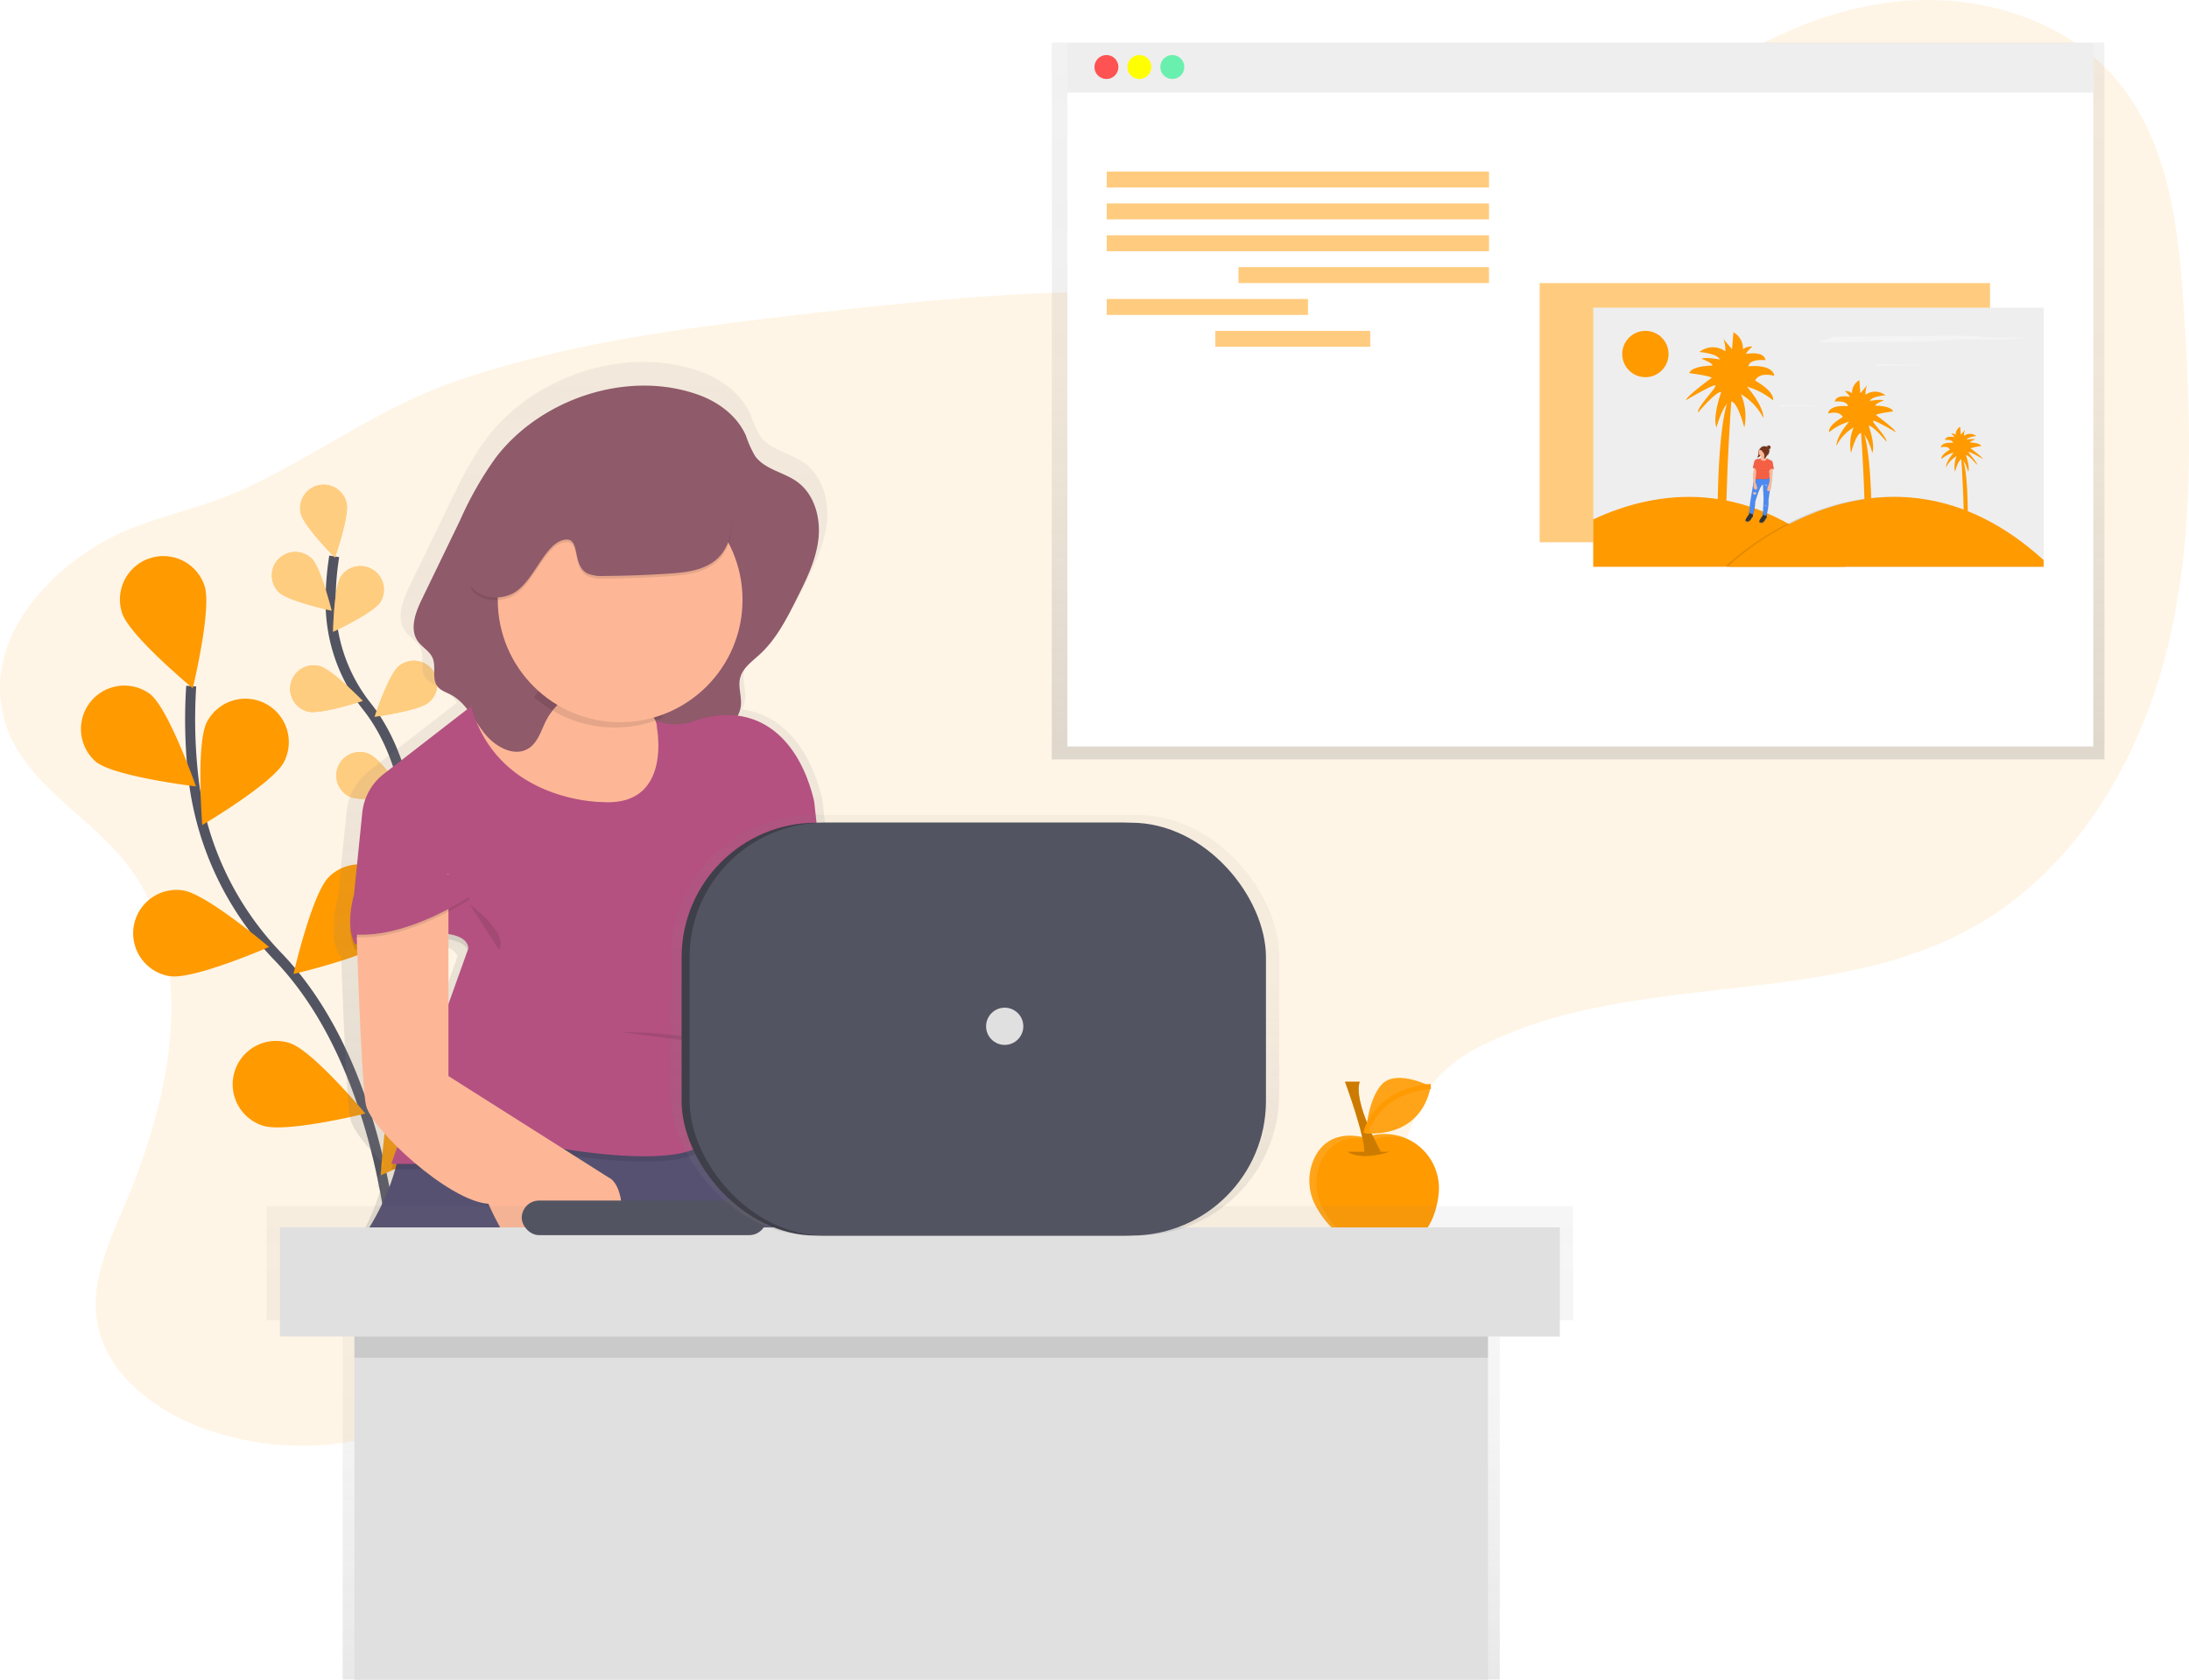 <svg xmlns="http://www.w3.org/2000/svg" xmlns:xlink="http://www.w3.org/1999/xlink" width="436.276" height="334.827" viewBox="0 0 436.276 334.827"><defs><style>.a,.c,.n,.y{fill:#ff9a00;}.a,.d,.o,.v{opacity:0.1;}.b,.f{fill:none;stroke-miterlimit:10;}.b{stroke:#535461;stroke-width:2px;}.d,.g,.i{fill:#fff;}.e,.y{opacity:0.2;}.f{stroke:#ff9a00;}.g,.n{opacity:0.5;}.h{fill:url(#a);}.j{fill:#eee;}.k{fill:#ff5252;}.l{fill:#ff0;}.m{fill:#69f0ae;}.p{fill:#f4f4f4;}.q{fill:url(#b);}.r{fill:#72351c;}.s{fill:#333;}.t{fill:#4d8af0;}.u{fill:#f55f44;}.w{fill:#fdb797;}.x{fill:#f0e4e4;}.z{fill:url(#c);}.aa{fill:#565171;}.ab{fill:#8f5a6a;}.ac{fill:#b45181;}.ad{opacity:0.7;}.ae{fill:#e0e0e0;}.af{fill:#535461;}.ag{fill:#3e3f49;}</style><linearGradient id="a" x1="0.5" y1="1" x2="0.5" gradientUnits="objectBoundingBox"><stop offset="0" stop-color="gray" stop-opacity="0.251"/><stop offset="0.54" stop-color="gray" stop-opacity="0.122"/><stop offset="1" stop-color="gray" stop-opacity="0.102"/></linearGradient><linearGradient id="b" x1="0.503" y1="1" x2="0.503" y2="-0.002" xlink:href="#a"/><linearGradient id="c" x1="0.927" y1="1" x2="0.927" y2="0" xlink:href="#a"/></defs><g transform="translate(0.005 -0.008)"><path class="a" d="M100.114,219.124c14.813,18.835,9.058,46.345-.353,68.384-3.154,7.379-6.715,15.183-5.4,23.094,1.625,9.673,10.259,16.749,19.325,20.5a57.519,57.519,0,0,0,51.489-4.242c13.122-8.165,22.52-21.44,35.866-29.231,22.338-13.039,50.766-8.115,75.019.868,17.16,6.353,35.92,14.617,52.969,7.978,12-4.674,20.289-16.047,24.81-28.1,2.181-5.817,3.764-12.12,7.932-16.737a29.779,29.779,0,0,1,9.021-6.332c30.236-14.991,68.421-6.964,97.789-23.588,19.832-11.219,32.53-32.409,38.152-54.5s4.986-45.248,3.54-67.993c-1.014-16.167-2.834-33.423-13.163-45.9-10.928-13.2-29.68-18.108-46.628-15.6S418.166,59.172,404.65,69.7c-16.89,13.163-32.559,29.551-53.3,34.9-14.127,3.632-28.981,1.662-43.549.956-24.353-1.151-48.714,1.409-72.934,4.2-23.185,2.68-46.537,5.63-68.625,13.172-15.627,5.318-28.15,15.008-42.909,21.76-9.619,4.413-20.11,5.63-29.222,11.252C82.9,162.869,72.608,174.911,75.483,189,78.217,202.409,92.253,209.127,100.114,219.124Z" transform="translate(-75 -47.08)"/><path class="b" d="M207.157,493.849s-1.371-40.62-23.347-63.572a61.572,61.572,0,0,1-16.886-35.1,103.568,103.568,0,0,1-.515-18.935" transform="translate(-128.305 -239.468)"/><path class="c" d="M132.958,325.248c1.5,4.537,14.077,14.958,14.077,14.958s3.852-15.876,2.348-20.41a8.652,8.652,0,0,0-16.425,5.447Z" transform="translate(-108.621 -203.01)"/><path class="c" d="M116.82,391.2c3.74,2.992,19.944,4.911,19.944,4.911s-5.4-15.419-9.141-18.407a8.651,8.651,0,0,0-10.8,13.5Z" transform="translate(-97.71 -239.342)"/><path class="c" d="M146.257,491.21c4.728.7,19.7-5.817,19.7-5.817s-12.44-10.587-17.169-11.285a8.652,8.652,0,1,0-2.53,17.119Z" transform="translate(-112.334 -296.616)"/><path class="c" d="M192.77,563.4c4.541,1.488,20.4-2.418,20.4-2.418s-10.475-12.536-15.016-14.023a8.653,8.653,0,1,0-5.4,16.441Z" transform="translate(-140.349 -338.998)"/><path class="c" d="M187.756,394.931c-2.206,4.238-16.275,12.54-16.275,12.54s-1.28-16.284.927-20.526a8.651,8.651,0,0,1,15.349,7.986Z" transform="translate(-131.18 -243.001)"/><path class="c" d="M235.059,476.515c-3.374,3.386-19.279,7.093-19.279,7.093s3.652-15.922,7.022-19.309a8.651,8.651,0,0,1,12.257,12.212Z" transform="translate(-157.288 -289.45)"/><path class="c" d="M275.434,566.764c-2.751,3.906-17.8,10.25-17.8,10.25s.906-16.309,3.661-20.219a8.651,8.651,0,1,1,14.127,9.972Z" transform="translate(-181.749 -342.724)"/><path class="c" d="M714.068,591.852s-6.6-2.235-9.773,3.577a10.6,10.6,0,0,0,.141,10.209c2.078,3.769,6.382,8.663,14.543,8.227,6.906-.37,9.183-5.638,9.814-10.541a10.828,10.828,0,0,0-14.381-11.593Z" transform="translate(-442.099 -365.053)"/><path class="d" d="M705.845,605.906A10.6,10.6,0,0,1,705.7,595.7c3.174-5.817,9.773-3.578,9.773-3.578l.337-.12a10.733,10.733,0,0,1,7.753.174,10.737,10.737,0,0,0-9.141-.873l-.337.12s-6.6-2.235-9.773,3.577a10.6,10.6,0,0,0,.141,10.209,15.775,15.775,0,0,0,7.479,7.064A16.351,16.351,0,0,1,705.845,605.906Z" transform="translate(-442.11 -364.797)"/><path class="e" d="M721.36,599.64s2.447,1.924,8.385,0" transform="translate(-452.797 -370.044)"/><path class="c" d="M720.1,566s4.192,11.356,3.843,14.327l3.324-.349s-5.593-9.972-4.193-13.978Z" transform="translate(-452.061 -350.382)"/><path class="e" d="M720.1,566s4.192,11.356,3.843,14.327l3.324-.349s-5.593-9.972-4.193-13.978Z" transform="translate(-452.061 -350.382)"/><path class="c" d="M743.054,565.9s-6.6-3.374-9.557-.586-3.407,9.914-3.407,9.914S740.856,576.711,743.054,565.9Z" transform="translate(-457.9 -349.338)"/><path class="d" d="M743.054,565.9s-6.6-3.374-9.557-.586-3.407,9.914-3.407,9.914S740.856,576.711,743.054,565.9Z" transform="translate(-457.9 -349.338)"/><path class="f" d="M730.1,577.608s1.733-8.273,12.96-9.328" transform="translate(-457.906 -351.714)"/><path class="b" d="M250.228,379.479s1.346-21.964-9.32-35.459a33.34,33.34,0,0,1-7.3-19.786,56.091,56.091,0,0,1,.7-10.234" transform="translate(-167.7 -203.089)"/><path class="c" d="M219.083,285.366c.578,2.522,6.818,8.788,6.818,8.788s2.909-8.36,2.314-10.878a4.687,4.687,0,1,0-9.141,2.078Z" transform="translate(-159.145 -182.998)"/><path class="c" d="M206.8,319.911c1.857,1.8,10.5,3.673,10.5,3.673S215.187,315,213.33,313.2a4.684,4.684,0,1,0-6.528,6.719Z" transform="translate(-151.211 -201.845)"/><path class="c" d="M217.738,375.5c2.493.619,10.915-2.132,10.915-2.132s-6.162-6.345-8.672-6.964a4.684,4.684,0,0,0-2.244,9.1Z" transform="translate(-156.35 -233.64)"/><path class="c" d="M239.113,416.827c2.373,1.035,11.119-.258,11.119-.258s-4.986-7.3-7.371-8.31a4.682,4.682,0,1,0-3.74,8.585Z" transform="translate(-169.286 -257.954)"/><path class="c" d="M244.165,325.778c-1.4,2.173-9.415,5.921-9.415,5.921s.145-8.842,1.554-11.015a4.684,4.684,0,0,1,7.861,5.094Z" transform="translate(-168.376 -205.746)"/><path class="c" d="M265.427,372.477c-1.99,1.662-10.757,2.834-10.757,2.834s2.784-8.393,4.778-10.047a4.685,4.685,0,1,1,5.979,7.213Z" transform="translate(-180.019 -232.422)"/><path class="c" d="M282.392,423.195c-1.683,1.965-10.122,4.612-10.122,4.612s1.325-8.726,3.012-10.708a4.685,4.685,0,1,1,7.113,6.1Z" transform="translate(-190.306 -262.394)"/><path class="g" d="M219.083,285.366c.578,2.522,6.818,8.788,6.818,8.788s2.909-8.36,2.314-10.878a4.687,4.687,0,1,0-9.141,2.078Z" transform="translate(-159.145 -182.998)"/><path class="g" d="M206.8,319.911c1.857,1.8,10.5,3.673,10.5,3.673S215.187,315,213.33,313.2a4.684,4.684,0,1,0-6.528,6.719Z" transform="translate(-151.211 -201.845)"/><path class="g" d="M217.738,375.5c2.493.619,10.915-2.132,10.915-2.132s-6.162-6.345-8.672-6.964a4.684,4.684,0,0,0-2.244,9.1Z" transform="translate(-156.35 -233.64)"/><path class="g" d="M239.113,416.827c2.373,1.035,11.119-.258,11.119-.258s-4.986-7.3-7.371-8.31a4.682,4.682,0,1,0-3.74,8.585Z" transform="translate(-169.286 -257.954)"/><path class="g" d="M244.165,325.778c-1.4,2.173-9.415,5.921-9.415,5.921s.145-8.842,1.554-11.015a4.684,4.684,0,0,1,7.861,5.094Z" transform="translate(-168.376 -205.746)"/><path class="g" d="M265.427,372.477c-1.99,1.662-10.757,2.834-10.757,2.834s2.784-8.393,4.778-10.047a4.685,4.685,0,1,1,5.979,7.213Z" transform="translate(-180.019 -232.422)"/><path class="g" d="M282.392,423.195c-1.683,1.965-10.122,4.612-10.122,4.612s1.325-8.726,3.012-10.708a4.685,4.685,0,1,1,7.113,6.1Z" transform="translate(-190.306 -262.394)"/><path class="h" d="M504.5,20.39V163.307H714.3V20.39Z" transform="translate(-294.881 -11.913)"/><rect class="i" width="204.462" height="133.847" transform="translate(212.731 14.959)"/><rect class="j" width="204.462" height="9.847" transform="translate(212.731 8.593)"/><circle class="k" cx="2.389" cy="2.389" r="2.389" transform="translate(218.12 10.978)"/><circle class="l" cx="2.389" cy="2.389" r="2.389" transform="translate(224.689 10.978)"/><circle class="m" cx="2.389" cy="2.389" r="2.389" transform="translate(231.254 10.978)"/><rect class="n" width="76.191" height="3.174" transform="translate(220.568 34.213)"/><rect class="n" width="76.191" height="3.174" transform="translate(220.568 40.562)"/><rect class="n" width="76.191" height="3.174" transform="translate(220.568 46.911)"/><rect class="n" width="49.927" height="3.174" transform="translate(246.827 53.26)"/><rect class="n" width="40.117" height="3.174" transform="translate(220.568 59.613)"/><rect class="n" width="30.88" height="3.174" transform="translate(242.211 65.962)"/><rect class="n" width="89.757" height="51.66" transform="translate(306.86 56.439)"/><rect class="j" width="89.757" height="51.66" transform="translate(317.538 61.341)"/><path class="c" d="M889.448,299.4H839.23v-9.449C851.5,284.219,870.376,281,889.448,299.4Z" transform="translate(-521.692 -186.413)"/><g class="o" transform="translate(344.089 99.056)"><path d="M965.759,298.062V299.4H903.13v-.287S933.948,269.122,965.759,298.062Z" transform="translate(-903.13 -285.467)"/></g><path class="c" d="M967.149,298.062V299.4H904.52v-.287S935.338,269.122,967.149,298.062Z" transform="translate(-559.854 -186.411)"/><circle class="c" cx="4.616" cy="4.616" r="4.616" transform="translate(323.314 65.962)"/><path class="p" d="M952.152,208.317c-.528,0-1.118,0-1.517.033a1.845,1.845,0,0,0-.528.108l-2.717.976c2.194.054,4.483.037,6.727,0l12.606-.1c1.284,0,2.638-.021,3.711-.1.719-.05,1.246-.129,1.907-.187,2.385-.212,5.867-.17,8.975-.162a49.045,49.045,0,0,0,7.953-.382H982.6c-.719,0-1.475,0-2.111-.037-.744-.042-1.2-.125-1.849-.183-1.08-.091-2.568-.1-3.956-.108C967.089,208.176,959.581,208.359,952.152,208.317Z" transform="translate(-584.911 -141.237)"/><path class="p" d="M975.41,221.963h-.328a.414.414,0,0,0-.112.025l-.59.212h1.458l2.73-.021c.278,0,.569,0,.8-.021l.415-.042c.515-.046,1.272-.037,1.945-.033a10.6,10.6,0,0,0,1.724-.083h-1.9c-.137,0-.258-.029-.415-.037-.233,0-.557-.021-.856-.025C978.643,221.93,977.018,221.963,975.41,221.963Z" transform="translate(-600.686 -149.278)"/><path class="p" d="M928.87,241.4h-.328a.415.415,0,0,0-.112.025l-.59.212H929.3l2.73-.021c.279,0,.569,0,.8-.021l.416-.042c.515-.046,1.271-.037,1.945-.033a10.6,10.6,0,0,0,1.724-.083h-1.9c-.137,0-.258-.029-.415-.037-.233,0-.557-.021-.856-.025C932.107,241.375,930.478,241.413,928.87,241.4Z" transform="translate(-573.484 -160.642)"/><path class="c" d="M901.053,269.179H898.9s-.677-23.734,2.169-31.059h.544S899.7,264.978,901.053,269.179Z" transform="translate(-556.528 -158.737)"/><path class="c" d="M890.677,218.421s-1.762,4.882-.947,7.064c0,0,1.221-4.475,2.647-5.152s2.909,5.152,2.909,5.152a11.185,11.185,0,0,0-.677-6.648,11.793,11.793,0,0,1,4.475,4.745s.27-2.036-3.253-6.233a14.031,14.031,0,0,1,5.152,2.713s.677-1.492-3.528-3.935c0,0,.544-1.762,3.8-.947,0,0,0-2.306-5.152-1.9,0,0,0-1.492,3.391-1.222,0,0,0-1.9-3.935-1.222a6.333,6.333,0,0,1,1.354-1.492,2.725,2.725,0,0,0-1.9.544,3.669,3.669,0,0,0-1.9-3.391l-.27,3.391s-2.281-2.688-1.762-2.169a5.947,5.947,0,0,1,.416,2.576,4.224,4.224,0,0,0-5.152.137s3.528.27,4.068,1.492c0,0-2.983-.544-3.661-.137,0,0,2.306.831,2.169,1.355,0,0-4.068,0-4.612,1.492,0,0,4.2.544,4.475.947,0,0-4.882,3.528-5.152,4.475,0,0,5.019-2.983,5.817-2.983s-3.661,4.342-3.391,5.426C886.069,222.5,889.73,218.147,890.677,218.421Z" transform="translate(-547.643 -140.256)"/><path class="c" d="M968.026,277.359h1.662s.519-18.133-1.662-23.729h-.416S969.06,274.143,968.026,277.359Z" transform="translate(-596.729 -167.803)"/><path class="c" d="M959.981,238.591s1.346,3.74.727,5.4c0,0-.931-3.42-2.019-3.939s-2.227,3.939-2.227,3.939a8.636,8.636,0,0,1,.519-5.077,9.008,9.008,0,0,0-3.42,3.627s-.208-1.554,2.493-4.766a10.5,10.5,0,0,0-3.939,2.078s-.519-1.139,2.693-3c0,0-.416-1.346-2.909-.727,0,0,0-1.762,3.939-1.45,0,0,0-1.139-2.589-.931,0,0,0-1.45,3-.931a4.571,4.571,0,0,0-1.035-1.138,2.077,2.077,0,0,1,1.45.416,2.8,2.8,0,0,1,1.45-2.589l.208,2.589s1.741-2.053,1.346-1.662a4.544,4.544,0,0,0-.312,1.969,3.233,3.233,0,0,1,3.939.1s-2.693.208-3.108,1.138c0,0,2.281-.416,2.8-.1,0,0-1.762.623-1.662,1.035,0,0,3.108,0,3.524,1.139,0,0-3.212.415-3.42.727,0,0,3.74,2.692,3.939,3.42,0,0-3.835-2.281-4.454-2.281s2.8,3.324,2.589,4.155C963.505,241.7,960.709,238.383,959.981,238.591Z" transform="translate(-587.547 -153.699)"/><path class="c" d="M1015.988,281.536h1.026s.32-11.219-1.026-14.7h-.258S1016.627,279.546,1015.988,281.536Z" transform="translate(-624.855 -175.524)"/><path class="c" d="M1010.957,257.495s.831,2.31.449,3.324c0,0-.577-2.119-1.246-2.439s-1.379,2.439-1.379,2.439a5.36,5.36,0,0,1,.32-3.145,5.581,5.581,0,0,0-2.119,2.248s-.129-.964,1.542-2.95a6.512,6.512,0,0,0-2.439,1.284s-.32-.706,1.662-1.861c0,0-.258-.831-1.795-.449,0,0,0-1.093,2.439-.9,0,0,0-.706-1.6-.578,0,0,0-.9,1.861-.578a2.819,2.819,0,0,0-.64-.706,1.292,1.292,0,0,1,.9.258,1.737,1.737,0,0,1,.9-1.6l.129,1.6s1.08-1.271.831-1.026a2.815,2.815,0,0,0-.191,1.217,2,2,0,0,1,2.439.062s-1.662.129-1.924.706a4.8,4.8,0,0,1,1.733-.062s-1.093.386-1.026.64c0,0,1.924,0,2.181.706a9.757,9.757,0,0,0-2.119.449s2.31,1.662,2.439,2.119a18.087,18.087,0,0,0-2.759-1.413c-.386,0,1.733,2.053,1.6,2.568C1013.159,259.419,1011.426,257.366,1010.957,257.495Z" transform="translate(-619.139 -166.757)"/><path class="q" d="M917.786,264.955h0l-.216-1.155a.628.628,0,0,0-.2-.453l-1-.49h0a1.139,1.139,0,0,1-.179-.3v-.025a.6.6,0,0,0,.116-.237.39.39,0,0,0,0-.066h0a.37.37,0,0,0,.416-.3V261.9a.37.37,0,0,1-.337.278,1.022,1.022,0,0,0,.453-.831v-.042a.369.369,0,0,0,.17-.249v-.025a.369.369,0,0,1-.179.233,1.015,1.015,0,0,0-.062-.278h.025a.37.37,0,0,0,.37-.37V260.6a.37.37,0,0,1-.37.345h-.046a.606.606,0,0,0,.415-.494v-.025a.369.369,0,0,1-.075.2.372.372,0,0,0-.735-.108l-.066-.037a.37.37,0,0,1,.337-.27H916.6a.37.37,0,0,0-.357.249,1.022,1.022,0,0,0-1.288.37c-.079.058-.179.141-.175.212a.7.7,0,0,0-.087.108,1.418,1.418,0,0,0-.116.769.831.831,0,0,1-.266.706.353.353,0,0,0,.274,0,1.045,1.045,0,0,0,.241-.141.536.536,0,0,0,.17-.162h0a.829.829,0,0,0,.154.079c.021.175.025.374-.05.436h0V262.8a.939.939,0,0,1-.652.187.831.831,0,0,0-.673.415l-.312,1.334h0v.021h0v.021h0a.1.1,0,0,0,.075.075l.1.025a2.034,2.034,0,0,1,0,.64,5.7,5.7,0,0,0-.112.981c.025.166.066,1.022.083,1.429q-.052.206-.083.415l-.465,2.788s-.345,2.231-.328,2.909l-.062.391s-.943,1.184-.665,1.35.7.241,1.109-.391a1.018,1.018,0,0,1,.258-.391.382.382,0,0,0,.129-.324l-.029-.274h.079a9.628,9.628,0,0,0,.416-2.593s.86-3.066,1.517-3.548h0l.062-.029.141,2.967-.141,3.274-.029.2s-.943,1.184-.665,1.35.7.241,1.109-.391a1.019,1.019,0,0,1,.258-.391.382.382,0,0,0,.129-.324l-.042-.415a8.482,8.482,0,0,0,.415-3.058L917,269.48a2.064,2.064,0,0,0,.249-1.151,10.62,10.62,0,0,0,.278-2.343l.058-.922h.174l.021-.025h0v-.021h0Zm-.806,1.874a1.929,1.929,0,0,0-.087-.191h-.025v-.071a.8.8,0,0,0,.033-.1.362.362,0,0,0,.054-.2,1.886,1.886,0,0,1,.042.557Zm-.087-.789-.058-.619v-.05l.079.785Zm-2.738.083a.216.216,0,0,0-.05.166h0a.7.7,0,0,0,.025.187l-.091.386v-.74a1.628,1.628,0,0,0,.154-.249.415.415,0,0,1-.017.249Z" transform="translate(-564.194 -171.64)"/><path class="r" d="M918.19,262.64a1.362,1.362,0,0,0-.112.74.785.785,0,0,1-.258.681.34.34,0,0,0,.262,0,1,1,0,0,0,.233-.137.515.515,0,0,0,.162-.158.616.616,0,0,0,.037-.316,3.312,3.312,0,0,1,.05-.561c0-.116.129-.415,0-.49S918.248,262.548,918.19,262.64Z" transform="translate(-567.627 -172.919)"/><path class="s" d="M913.027,292.411l-.087.569s-.91,1.143-.64,1.3.677.233,1.068-.374a.979.979,0,0,1,.249-.374h0a.369.369,0,0,0,.125-.312l-.087-.881Z" transform="translate(-564.371 -190.429)"/><path class="s" d="M919.617,292.961l-.087.569s-.91,1.143-.64,1.3.677.233,1.068-.374a.981.981,0,0,1,.249-.374h0a.37.37,0,0,0,.125-.312l-.087-.881Z" transform="translate(-568.223 -190.75)"/><path class="t" d="M915.412,276.1a2.152,2.152,0,0,0-.586,1.384l-.449,2.684a23.7,23.7,0,0,0-.307,2.909l.756.258a9.283,9.283,0,0,0,.416-2.493s.91-3.237,1.546-3.465l.133,2.859-.141,3.224.648.129a8.8,8.8,0,0,0,.449-3.133l.337-2.306a3.416,3.416,0,0,0-.149-2.3Z" transform="translate(-565.436 -180.79)"/><g class="o" transform="translate(349.341 95.051)"><path d="M917.706,279.55v-.05c-.636.229-1.546,3.465-1.546,3.465a9.093,9.093,0,0,1-.391,2.468l.083.029a9.279,9.279,0,0,0,.416-2.493S917.075,280.015,917.706,279.55Z" transform="translate(-915.77 -277.975)"/><path d="M922.7,275.83h-.087a3.419,3.419,0,0,1,.145,2.289l-.337,2.306a8.7,8.7,0,0,1-.44,3.116h.083a8.8,8.8,0,0,0,.449-3.133l.337-2.306a3.416,3.416,0,0,0-.15-2.273Z" transform="translate(-919.4 -275.83)"/></g><path class="u" d="M915.9,271.209a.1.1,0,0,0,.075.1,1.5,1.5,0,0,1,.573.274c.32.249-.337-.5-.337-.5l-.22.05Z" transform="translate(-566.505 -178.002)"/><path class="v" d="M915.9,271.209a.1.1,0,0,0,.075.1,1.5,1.5,0,0,1,.573.274c.32.249-.337-.5-.337-.5l-.22.05Z" transform="translate(-566.505 -178.002)"/><path class="u" d="M923.42,272.289a2.008,2.008,0,0,1,.9-.357.083.083,0,0,0,.083-.083h0a.719.719,0,0,0-.985.44Z" transform="translate(-570.9 -178.414)"/><path class="v" d="M924.4,271.819a.719.719,0,0,0-.985.44,1.7,1.7,0,0,1,.943-.357" transform="translate(-570.9 -178.396)"/><circle class="r" cx="0.985" cy="0.985" r="0.985" transform="translate(350.658 88.96)"/><path class="w" d="M919.272,264.464s.141.578,0,.7-.415.337-.208.507.964.457,1.213.32.536-.1.47-.386-.615-.229-.627-1.662Z" transform="translate(-568.311 -173.829)"/><path class="v" d="M916.086,271a3.6,3.6,0,0,1-.058.935,5.48,5.48,0,0,0-.108.943c.029.208.091,1.583.091,1.583s-.108,1.2.478,1.093-.091-1.371-.091-1.371l.029-1.662a1.534,1.534,0,0,0,.3-.735C916.751,271.415,916.086,271,916.086,271Z" transform="translate(-566.517 -177.955)"/><path class="w" d="M916.056,271a3.6,3.6,0,0,1-.058.935,5.48,5.48,0,0,0-.108.943c.029.208.091,1.583.091,1.583s-.108,1.2.478,1.093-.091-1.371-.091-1.371l.029-1.662a1.533,1.533,0,0,0,.3-.735C916.725,271.415,916.056,271,916.056,271Z" transform="translate(-566.499 -177.955)"/><path class="v" d="M923.753,271.19l-.079,1.284a10.242,10.242,0,0,1-.27,2.256s.058,1.247-.528,1.247.1-1.384.1-1.384a5.666,5.666,0,0,0,.154-1.853l-.154-1.542Z" transform="translate(-570.445 -178.067)"/><path class="w" d="M923.773,271.19l-.079,1.284a10.244,10.244,0,0,1-.27,2.256s.058,1.247-.528,1.247.1-1.384.1-1.384a5.667,5.667,0,0,0,.154-1.853L923,271.2Z" transform="translate(-570.456 -178.067)"/><path class="v" d="M917.88,267.489s.474.22.735-.415l.968.474a.6.6,0,0,1,.187.436l.208,1.114a.71.71,0,0,0-.927.416l.058.627h0a.672.672,0,0,1-.029.469.1.1,0,0,0,0,.083.307.307,0,0,1-.278.415,5.865,5.865,0,0,0-.777.058c-.208.058-.831-.12-1.043,0s-.648-.091-.648-.091l.121-.507s-.079-.249,0-.337a2.166,2.166,0,0,0-.05-1.084s-.357-.337-.565-.278l.3-1.284a.781.781,0,0,1,.648-.416.906.906,0,0,0,.627-.179S917.182,267.41,917.88,267.489Z" transform="translate(-566.47 -175.612)"/><path class="v" d="M917.953,267.4c.129.033.478.075.686-.449l.968.474a.6.6,0,0,1,.187.436l.208,1.114a.71.71,0,0,0-.927.416l.058.627.037.125a.353.353,0,0,1-.05.316.112.112,0,0,0,0,.116.307.307,0,0,1-.278.415,5.864,5.864,0,0,0-.777.058c-.208.058-.831-.121-1.043,0s-.648-.091-.648-.091l.121-.507s-.079-.249,0-.337a2.165,2.165,0,0,0-.05-1.084s-.357-.337-.565-.278l.3-1.284a.781.781,0,0,1,.648-.416.906.906,0,0,0,.627-.179s-.233.416.382.519Z" transform="translate(-566.494 -175.542)"/><path class="u" d="M917.93,267.442c.129.033.478.075.685-.449l.968.474a.6.6,0,0,1,.187.436l.208,1.114a.71.71,0,0,0-.927.415l.058.627h0a.672.672,0,0,1-.029.469.1.1,0,0,0,0,.083.307.307,0,0,1-.278.415,5.86,5.86,0,0,0-.777.058c-.208.058-.831-.12-1.043,0s-.648-.091-.648-.091l.121-.507s-.079-.249,0-.337a2.166,2.166,0,0,0-.05-1.084s-.357-.337-.565-.278l.3-1.284a.781.781,0,0,1,.648-.416.906.906,0,0,0,.627-.179s-.233.415.382.519Z" transform="translate(-566.47 -175.565)"/><path class="v" d="M920.581,264.05l-.831.528a2.731,2.731,0,0,1,.05.274.831.831,0,0,0,.3.058.852.852,0,0,0,.548-.249A3.283,3.283,0,0,1,920.581,264.05Z" transform="translate(-568.755 -173.893)"/><circle class="w" cx="0.814" cy="0.814" r="0.814" transform="translate(350.5 89.338)"/><circle class="r" cx="0.357" cy="0.357" r="0.357" transform="translate(352.162 88.811)"/><path class="r" d="M923.077,262.112a.357.357,0,0,1-.357-.332s0,0,0,.025a.357.357,0,1,0,.715,0v-.025A.357.357,0,0,1,923.077,262.112Z" transform="translate(-570.491 -172.566)"/><path class="r" d="M922.673,262.891a.357.357,0,0,1-.291-.391v.025a.359.359,0,1,0,.706.129v-.025A.357.357,0,0,1,922.673,262.891Z" transform="translate(-570.29 -172.987)"/><path class="r" d="M922,264.951a.357.357,0,0,1-.291-.391v.025a.359.359,0,0,0,.706.129v-.025A.357.357,0,0,1,922,264.951Z" transform="translate(-569.899 -174.191)"/><path class="r" d="M923.077,261.662a.357.357,0,0,1-.357-.332s0,0,0,.025a.357.357,0,1,0,.715,0v-.025A.357.357,0,0,1,923.077,261.662Z" transform="translate(-570.491 -172.303)"/><path class="r" d="M922.316,261.163a.357.357,0,0,1,.337-.353h-.025a.357.357,0,1,0,0,.715h.025A.357.357,0,0,1,922.316,261.163Z" transform="translate(-570.228 -171.999)"/><path class="v" d="M923.228,269.79a1.29,1.29,0,0,1,0,.536s-.05.47.029.548" transform="translate(-570.779 -177.248)"/><path class="v" d="M917.408,270a1.29,1.29,0,0,1,0,.536s-.05.47.029.548" transform="translate(-567.378 -177.371)"/><path class="v" d="M917.38,274.64a.358.358,0,0,0,.237,0,.5.5,0,0,1,.287,0" transform="translate(-567.37 -180.071)"/><path class="v" d="M917.67,272.819a2.078,2.078,0,0,0,.831-.129s1.014.249,1.3.071" transform="translate(-567.54 -178.943)"/><rect class="w" width="0.627" height="0.386" rx="0.193" transform="translate(349.395 98.151)"/><path class="x" d="M915.9,283.53h.337l.291.046h-.1Z" transform="translate(-566.505 -185.279)"/><path class="x" d="M921.33,279.65h.337l.291.029h-.1Z" transform="translate(-569.679 -183.011)"/><path class="x" d="M921.33,279.82h.337l.291.029h-.1Z" transform="translate(-569.679 -183.111)"/><path class="x" d="M921.33,280h.337l.291.029h-.1Z" transform="translate(-569.679 -183.216)"/><path class="x" d="M921.33,280.15h.337l.291.029h-.1Z" transform="translate(-569.679 -183.304)"/><path class="x" d="M915.9,284.19h.337l.291.033h-.1Z" transform="translate(-566.505 -185.665)"/><path class="x" d="M915.9,284.11h.337l.291.033h-.1Z" transform="translate(-566.505 -185.618)"/><path class="x" d="M915.9,284h.337l.291.033h-.1Z" transform="translate(-566.505 -185.554)"/><path class="x" d="M915.9,283.94h.337l.291.033h-.1Z" transform="translate(-566.505 -185.519)"/><path class="x" d="M915.9,283.42h.337l.291.046h-.1Z" transform="translate(-566.505 -185.215)"/><path class="x" d="M915.9,283.28h.337l.291.046h-.1Z" transform="translate(-566.505 -185.133)"/><path class="v" d="M920.834,262.249a1.973,1.973,0,0,0,.112.9,1.072,1.072,0,0,1-.05.856.282.282,0,0,0,.253-.062.984.984,0,0,0,.183-.216.577.577,0,0,0,.112-.224.893.893,0,0,0-.058-.378,4.906,4.906,0,0,1-.12-.673c0-.137,0-.536-.154-.573S920.863,262.133,920.834,262.249Z" transform="translate(-569.383 -172.62)"/><path class="r" d="M920.884,262.241a1.973,1.973,0,0,0,.112.9,1.072,1.072,0,0,1-.046.864.283.283,0,0,0,.253-.062.983.983,0,0,0,.183-.216.578.578,0,0,0,.112-.224.893.893,0,0,0-.058-.378,4.886,4.886,0,0,1-.12-.673c0-.137,0-.536-.154-.573S920.926,262.125,920.884,262.241Z" transform="translate(-569.412 -172.62)"/><path class="v" d="M919.377,262.223c.066.071.083.179.141.262a.511.511,0,0,0,.416.162.229.229,0,0,1,.116.025c.062.042.066.133.108.2a.228.228,0,0,0,.341,0,.557.557,0,0,0,.1-.341,2.239,2.239,0,0,0,0-.415.661.661,0,0,0-.183-.44.764.764,0,0,0-.32-.137.947.947,0,0,0-.494-.037.89.89,0,0,0-.224.112l-.291.2c-.108.075-.308.224-.112.307C919.115,262.14,919.273,262.111,919.377,262.223Z" transform="translate(-568.254 -172.391)"/><path class="r" d="M919.468,262.18c.066.071.083.179.141.262a.511.511,0,0,0,.416.162.228.228,0,0,1,.116.025c.062.042.066.133.108.2a.229.229,0,0,0,.341,0,.557.557,0,0,0,.129-.357,2.234,2.234,0,0,0,0-.415.661.661,0,0,0-.183-.44.765.765,0,0,0-.32-.137.948.948,0,0,0-.494-.037.89.89,0,0,0-.224.112l-.291.2c-.108.075-.307.224-.112.307A.7.7,0,0,1,919.468,262.18Z" transform="translate(-568.324 -172.356)"/><path class="x" d="M921.38,279.65h.337l.291.029h-.1Z" transform="translate(-569.708 -183.011)"/><path class="x" d="M921.38,279.82h.337l.291.029h-.1Z" transform="translate(-569.708 -183.111)"/><path class="x" d="M921.38,280h.337l.291.029h-.1Z" transform="translate(-569.708 -183.216)"/><path class="x" d="M921.38,280.15h.337l.291.029h-.1Z" transform="translate(-569.708 -183.304)"/><path class="x" d="M921,289.38h.337l.291.029h-.1Z" transform="translate(-569.486 -188.698)"/><path class="x" d="M921,289.54h.337l.291.029h-.1Z" transform="translate(-569.486 -188.792)"/><path class="x" d="M921,289.71h.337l.291.029h-.1Z" transform="translate(-569.486 -188.891)"/><path class="x" d="M921,289.88h.337l.291.029h-.1Z" transform="translate(-569.486 -188.991)"/><path class="y" d="M420.889,715.569H387.84V696.95h33.049Zm-31.653-1.4h30.249V698.346H389.236Z" transform="translate(-257.857 -426.921)"/><path class="z" d="M271.465,409.286a7.736,7.736,0,0,0,6.532.956,10.136,10.136,0,0,0,1.7-.752c21.191.449,40.815.241,41.575-2.04,1.246-3.781-6.648-22.4-10.633-31.4a10.088,10.088,0,0,0,2.909-3.037c5.535,6.328,15.831,14.493,21.951,14.9,0,0,8.933,21.22,18.984,17.867s11.169-21.22,6.141-23.451l-33.5-21.22v-35.21a13.189,13.189,0,0,0,1.4-6.523c0-.415.021-.831,0-1.246L327.4,308.073s-.058-.332-.212-.935c-2.493-9.685-8.048-16.2-15.881-17.173a5.722,5.722,0,0,0,.681-2.256c.162-1.878-.619-3.794-.179-5.626.515-2.136,2.493-3.515,4.118-4.986,3.469-3.174,5.655-7.479,7.766-11.68,2.011-4,4.051-8.107,4.571-12.552s-.831-9.382-4.467-12c-2.825-2.04-6.8-2.576-8.834-5.4a22.677,22.677,0,0,1-1.915-4.267c-1.807-4.118-5.7-7.039-9.935-8.564-14.842-5.343-33.049.789-42.519,13.113-3.091,4.022-5.323,8.626-7.529,13.192l-7.978,16.491c-1.375,2.838-2.7,6.382-.868,8.946.9,1.247,2.435,2.019,3.058,3.428.831,1.87-.208,4.317,1.014,5.963a7.718,7.718,0,0,0,2.842,1.8,11.127,11.127,0,0,1,3.436,3.046L237.057,302.19a11.8,11.8,0,0,0-4.512,8.148l-1.733,17.268a21.007,21.007,0,0,0-.781,6.029,10.274,10.274,0,0,0,1.06,5.4l.382-.091c.416,12.112,1.138,29.538,1.853,32.758.415,1.911,3.037,5.281,6.569,8.755l-1.247,3.532h.415l-.415,1.109h.831c-3.523,12.731-13.109,22.325-13.109,22.325S248.537,408.629,271.465,409.286Zm-20.833-58.827V336.884c2.044.316,3.553,1.022,4.035,2.31Zm5.917-59.076.066.1h-.025Z" transform="translate(-163.478 -148.552)"/><path class="w" d="M420.31,459.8s1.06,37.653,2.123,42.427,16.446,19.109,24.394,19.641c0,0,8.485,20.152,18.033,16.969s10.608-20.152,5.817-22.275l-31.8-20.152v-40.3Z" transform="translate(-276.835 -286.151)"/><path class="aa" d="M312.555,576.09s13.791,29.7,12.2,34.487-90.165,0-90.165,0,16.442-16.442,13.259-34.487Z" transform="translate(-168.283 -356.279)"/><path class="w" d="M337.064,359.739s-2.123,20.684,1.591,25.458-14.85,7.421-16.425,7.421-18.561-5.817-21.743-7.425-5.817-13.259-5.817-13.259,15.91,3.183,20.684-15.374Z" transform="translate(-203.399 -227.965)"/><path class="ab" d="M330.2,233.928c4.018,1.446,7.72,4.222,9.436,8.131a21.733,21.733,0,0,0,1.82,4.055c1.928,2.692,5.7,3.2,8.389,5.14,3.445,2.493,4.72,7.176,4.242,11.4s-2.418,8.123-4.325,11.921c-2.007,3.993-4.08,8.077-7.375,11.094-1.537,1.409-3.424,2.717-3.914,4.745-.415,1.741.324,3.557.166,5.343-.382,4.408-5.651,6.461-10.051,6.951-1.911.212-4.1.224-5.447-1.151A9.476,9.476,0,0,1,321.666,299a12.228,12.228,0,0,0-21.81-.224c-1.03,1.986-1.633,4.392-3.511,5.605-2.875,1.857-6.719-.324-8.834-3.008s-3.656-6.058-6.677-7.666c-.952-.507-2.078-.831-2.7-1.712-1.159-1.562-.174-3.885-.96-5.663-.594-1.338-2.053-2.077-2.909-3.258-1.745-2.435-.482-5.817.831-8.5l7.579-15.664a69.1,69.1,0,0,1,7.151-12.532C298.809,234.676,316.1,228.851,330.2,233.928Z" transform="translate(-190.976 -155.21)"/><path class="v" d="M293.053,407.552s-20.684,0-25.986-19.092l-17.41,13.491a11.219,11.219,0,0,0-4.284,7.741l-1.662,16.425s-1.857,6.1.266,9.81c0,0,22.022-5.568,22.541.794L251.154,479.68s23.867.532,30.228-3.71c0,0,25.986,5.3,32.351-.532s12.727-5.3,7.425-18.561c0,0,10.608-10.608,5.817-25.458s-.266.266-.266.266,10.342-5.04,9.81-14.584l-1.06-9.557s-.058-.316-.2-.885c-3.233-12.581-11.921-19.529-24.133-15.1a11.2,11.2,0,0,1-7.217-.187S307.9,408.629,293.053,407.552Z" transform="translate(-173.175 -246.61)"/><path class="ac" d="M293.053,405s-20.684,0-25.986-19.092L249.658,399.4a11.219,11.219,0,0,0-4.284,7.737l-1.662,16.425s-1.857,6.1.266,9.81c0,0,22.022-5.568,22.541.794l-15.374,42.959s23.867.532,30.228-3.71c0,0,25.986,5.3,32.351-.532s12.727-5.3,7.425-18.561c0,0,10.608-10.608,5.817-25.458s-.266.266-.266.266,10.342-5.04,9.81-14.584l-1.06-9.557s-.058-.316-.2-.885c-3.233-12.581-11.921-19.529-24.133-15.1a11.2,11.2,0,0,1-7.217-.187S307.9,406.062,293.053,405Z" transform="translate(-173.175 -245.12)"/><path class="w" d="M245.45,470.03s1.06,37.653,2.123,42.427,16.442,19.093,24.394,19.624c0,0,8.485,20.152,18.033,16.969s10.608-20.152,5.817-22.275L264,506.624v-40.3Z" transform="translate(-174.63 -292.119)"/><path class="v" d="M268.015,467.655s-12.187,8.277-22.8,7.587c0,0-1.06-14.214,2.123-15.008S264.3,460.234,268.015,467.655Z" transform="translate(-174.392 -288.418)"/><path class="ac" d="M268.015,466.379s-12.187,8.277-22.8,7.583c0,0-1.06-14.214,2.123-15.008S264.3,458.954,268.015,466.379Z" transform="translate(-174.392 -287.67)"/><path class="v" d="M335.583,359.1l21.743,3.183s-.49,4.787-.586,10.284a24.407,24.407,0,0,1-25.591-4.155A24.047,24.047,0,0,0,335.583,359.1Z" transform="translate(-224.722 -229.45)"/><circle class="w" cx="24.394" cy="24.394" r="24.394" transform="translate(99.195 95.18)"/><path class="v" d="M324.029,284.309a7.572,7.572,0,0,0,3.262.465q6.474-.042,12.935-.478c3.266-.22,6.748-.6,9.266-2.693,3.391-2.813,3.927-8.086,2.177-12.129s-5.318-7.022-9.087-9.3a27.128,27.128,0,0,0-6.864-3.112c-6.993-1.9-14.726.416-20.281,5.09s-9.1,11.376-10.969,18.378c-.648,2.422-1.479,5.306-3.877,6.041,1.6,2.655,5.489,3.075,8.289,1.745,4.122-1.961,6.233-9.465,9.935-10.645C322.932,276.373,320.53,282.706,324.029,284.309Z" transform="translate(-206.859 -169.422)"/><path class="ab" d="M324.046,283.059a7.573,7.573,0,0,0,3.262.465q6.474-.042,12.935-.478c3.266-.22,6.748-.6,9.266-2.693,3.391-2.813,3.927-8.086,2.177-12.129s-5.318-7.022-9.087-9.3a27.127,27.127,0,0,0-6.852-3.091c-6.993-1.9-14.725.415-20.281,5.09S306.371,272.3,304.5,279.3c-.648,2.422-1.479,5.306-3.877,6.041,1.6,2.655,5.489,3.075,8.289,1.745,4.122-1.961,6.233-9.465,9.935-10.645C322.949,275.127,320.548,281.455,324.046,283.059Z" transform="translate(-206.877 -168.703)"/><path class="v" d="M397.484,545.443a93.948,93.948,0,0,0-24.394-3.183" transform="translate(-249.235 -336.505)"/><path class="v" d="M300.33,481s7.957,5.817,5.817,9.016" transform="translate(-206.707 -300.7)"/><g class="ad" transform="translate(53.132 240.432)"><path class="h" d="M388.277,578.64H127.88v22.766h15.158v71.637H373.659V601.406h14.617Z" transform="translate(-127.88 -578.64)"/></g><rect class="ae" width="225.922" height="81.144" transform="translate(70.633 253.691)"/><rect class="v" width="225.922" height="12.727" transform="translate(70.633 257.933)"/><rect class="ae" width="255.095" height="21.743" transform="translate(55.783 244.675)"/><rect class="af" width="48.793" height="6.893" rx="3.447" transform="translate(103.981 239.323)"/><g class="ad" transform="translate(133.677 162.455)"><rect class="h" width="121.265" height="83.849" rx="28.22"/></g><rect class="ag" width="114.875" height="82.299" rx="26.84" transform="translate(135.842 164.004)"/><rect class="af" width="114.875" height="82.299" rx="26.84" transform="translate(137.433 164.004)"/><circle class="ae" cx="3.71" cy="3.71" r="3.71" transform="translate(196.526 200.876)"/></g></svg>